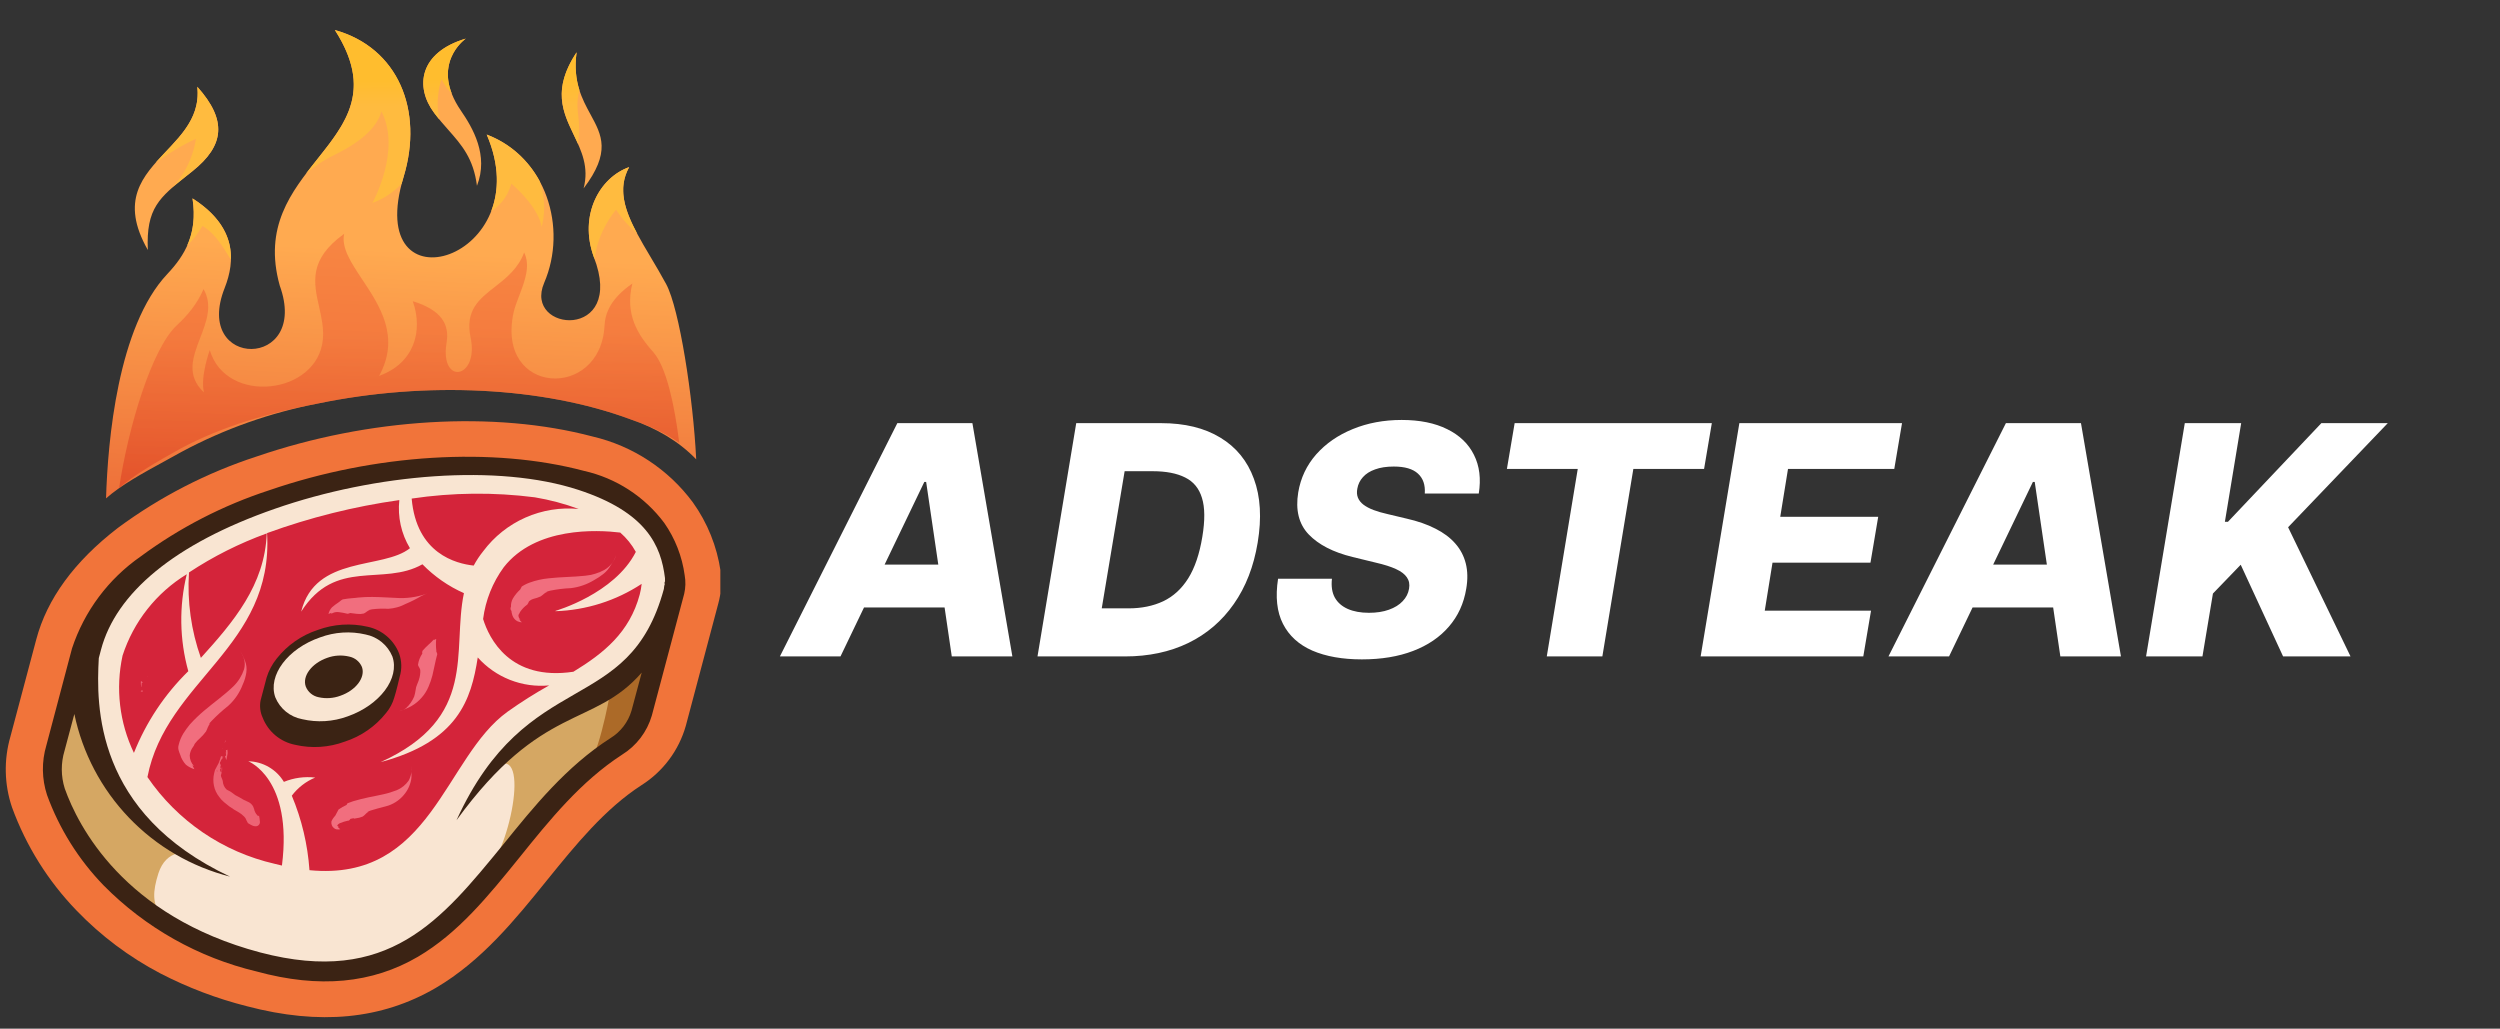 <svg width="4654" height="1915" viewBox="0 0 4654 1915" fill="none" xmlns="http://www.w3.org/2000/svg">
<rect x="0" y="0" width="4654" height="1915" fill="#333333" stroke="none"/>
<path d="M1564.66 1222H1451.85L1670.48 787.724H1810.22L1884.64 1222H1771.83L1724.12 897.141H1720.73L1564.66 1222ZM1578.23 1051.09H1814.03L1800.46 1130.82H1564.66L1578.23 1051.09ZM2094.25 1222H1931.4L2003.5 787.724H2161.47C2205.58 787.724 2242.34 796.701 2271.74 814.654C2301.29 832.466 2322.14 858.054 2334.29 891.416C2346.59 924.637 2348.93 964.219 2341.29 1010.16C2333.94 1054.55 2319.17 1092.58 2296.97 1124.25C2274.92 1155.91 2246.65 1180.16 2212.15 1196.98C2177.66 1213.66 2138.36 1222 2094.25 1222ZM2051 1132.52H2100.83C2125.14 1132.52 2146.63 1128.13 2165.29 1119.37C2184.09 1110.46 2199.64 1096.26 2211.94 1076.75C2224.24 1057.1 2233.01 1031.3 2238.24 999.349C2243.33 968.814 2243.11 944.711 2237.6 927.04C2232.23 909.228 2221.77 896.505 2206.22 888.871C2190.81 881.096 2170.66 877.209 2145.78 877.209H2093.62L2051 1132.52ZM2652.37 918.77C2653.5 902.796 2649.26 890.426 2639.64 881.662C2630.17 872.897 2615.19 868.515 2594.69 868.515C2581.12 868.515 2569.53 870.282 2559.91 873.816C2550.3 877.209 2542.74 882.015 2537.22 888.235C2531.71 894.314 2528.25 901.382 2526.83 909.44C2525.56 915.802 2525.92 921.456 2527.89 926.404C2529.87 931.352 2533.34 935.734 2538.28 939.551C2543.37 943.368 2549.66 946.69 2557.16 949.517C2564.79 952.345 2573.34 954.819 2582.82 956.939L2618.44 965.421C2639.08 970.086 2656.96 976.306 2672.09 984.081C2687.36 991.715 2699.72 1000.97 2709.2 1011.86C2718.67 1022.6 2725.17 1034.97 2728.7 1048.97C2732.24 1062.96 2732.52 1078.66 2729.55 1096.04C2725.03 1123.47 2714.21 1147.01 2697.11 1166.66C2680.15 1186.31 2657.95 1201.36 2630.53 1211.82C2603.24 1222.28 2571.51 1227.51 2535.32 1227.51C2499.13 1227.51 2468.38 1222.07 2443.08 1211.19C2417.91 1200.16 2399.68 1183.55 2388.37 1161.35C2377.06 1139.16 2374.02 1111.17 2379.25 1077.38H2479.55C2477.99 1091.38 2479.76 1103.04 2484.85 1112.37C2490.08 1121.7 2498.14 1128.77 2509.02 1133.58C2519.91 1138.38 2533.05 1140.79 2548.46 1140.79C2562.6 1140.79 2574.97 1138.88 2585.57 1135.06C2596.32 1131.24 2604.87 1125.94 2611.23 1119.16C2617.73 1112.37 2621.69 1104.6 2623.1 1095.83C2624.52 1087.77 2623.18 1080.78 2619.08 1074.84C2615.12 1068.9 2608.33 1063.74 2598.72 1059.36C2589.25 1054.98 2576.81 1051.02 2561.4 1047.48L2517.93 1036.88C2482.02 1028.12 2454.81 1014.12 2436.29 994.896C2417.91 975.67 2411.41 949.588 2416.78 916.65C2421.3 889.649 2432.47 866.041 2450.28 845.825C2468.24 825.61 2490.93 809.919 2518.35 798.751C2545.92 787.441 2576.24 781.787 2609.32 781.787C2642.97 781.787 2671.24 787.512 2694.14 798.963C2717.18 810.272 2733.79 826.246 2743.97 846.886C2754.29 867.384 2757.26 891.345 2752.88 918.77H2652.37ZM2805.25 872.968L2819.67 787.724H3186.73L3172.31 872.968H3040.63L2982.95 1222H2879.47L2937.15 872.968H2805.25ZM3165.9 1222L3237.99 787.724H3540.8L3526.38 872.968H3328.54L3314.12 962.028H3496.48L3482.06 1047.48H3299.7L3285.28 1136.76H3483.12L3468.7 1222H3165.9ZM3628.37 1222H3515.56L3734.19 787.724H3873.93L3948.36 1222H3835.55L3787.84 897.141H3784.44L3628.37 1222ZM3641.95 1051.09H3877.74L3864.17 1130.82H3628.37L3641.95 1051.09ZM3995.11 1222L4067.21 787.724H4172.17L4141.85 971.358H4147.58L4321.46 787.724H4445.08L4259.54 981.537L4375.74 1222H4250.21L4171.33 1051.3L4119.59 1104.95L4100.08 1222H3995.11Z" fill="white"/>
<g clip-path="url(#clip0_141_239)">
<path fill-rule="evenodd" clip-rule="evenodd" d="M358.324 318.668C417.737 271.104 423.421 224.244 367.359 161.56C373.113 214.564 340.985 248.415 309.045 282.068C265.689 327.748 222.678 373.064 275.229 465.426C271.658 387.61 296.863 367.565 348.626 326.399C351.761 323.905 354.994 321.334 358.324 318.668ZM858.012 205.931C798.603 119.119 867.159 71.878 867.159 71.878C780.87 97.531 771.617 161.26 808.391 210.378C817.097 222 825.978 232.053 834.521 241.723C859.407 269.894 881.429 294.821 887.902 345.871C910.248 288.932 879.81 237.771 858.012 205.931ZM1067.99 250.722C1047.91 208.79 1027.67 166.534 1073.39 97.372C1065.95 151.746 1083.72 184.391 1099.42 213.224C1120.35 251.667 1137.59 283.332 1086.46 350.687C1096.82 310.923 1082.45 280.906 1067.99 250.722ZM1013.03 526.54C1056.99 424.404 1016.85 292.589 906.067 250.556C1006 482.032 673.49 585.875 751.368 329.206C788.895 205.512 741.332 88.848 623.432 55.936C694.365 166.315 644.8 228.531 591.022 296.037C542.418 357.047 490.372 422.378 520.726 531.49C577.648 688.795 358.312 687.756 418.162 536.334C438.208 485.609 441.212 422.122 358.426 369.395C368.564 434.878 344.29 475.261 311.347 510.247C219.463 607.805 200.646 820 197.41 927.739C226.102 902.56 263.988 881.837 305.846 858.94C316.387 853.174 327.18 847.271 338.141 841.123C417.511 798.526 503.36 768.113 592.386 751.052C793.8 709.324 1011.19 720.216 1173.46 780.518C1221.28 796.744 1263.38 821.133 1296.05 855.115C1290.46 740.468 1264.81 574.534 1240.08 528.76C1230.66 511.322 1220.82 494.746 1211.38 478.864C1173.75 415.504 1142.67 363.177 1171.22 311.139C1116.06 330.575 1077.25 400.781 1105.37 478.235C1166.27 634.903 973.29 618.877 1013.03 526.54ZM1190.6 923.594C1185.1 918.81 1179.21 914.401 1172.98 910.41C1158.67 901.143 1143.26 893.452 1127.05 887.484C987.019 836.034 795.48 826.385 616.725 863.28C540.648 877.886 467.276 903.852 399.405 940.187C369.505 954.747 343.014 974.568 321.281 998.361L355.465 1010.79C505.168 1000.88 650.897 986.147 874.281 927.205C979.682 899.39 1100.14 909.876 1190.6 923.594Z" fill="url(#paint0_linear_141_239)"/>
<path opacity="0.5" fill-rule="evenodd" clip-rule="evenodd" d="M1235.87 1001.11L745.68 1012.09L302.176 1022.03C326.639 987.605 360.074 959.345 399.408 940.191C467.279 903.856 540.65 877.891 616.728 863.284C795.483 826.389 987.021 836.038 1127.05 887.488C1143.27 893.456 1158.67 901.147 1172.98 910.414C1193.13 923.317 1209.67 940.582 1221.26 960.811C1228.38 973.432 1233.3 987.036 1235.87 1001.11ZM221.676 908.664C250.952 883.177 289.001 861.464 335.711 835.268C415.082 792.671 503.362 768.117 592.389 751.056C793.802 709.328 1011.19 720.22 1173.46 780.522C1207.05 791.92 1237.84 805.852 1264.51 824.319C1255.55 753.122 1240.43 682.708 1215.97 655.298C1187.81 623.747 1162.81 585.384 1177.23 527.786C1136.9 555.685 1126.58 582.7 1125.37 606.324C1118.2 745.51 923.044 736.35 955.972 582.321C958.084 572.447 962.257 561.603 966.604 550.306C976.798 523.812 987.952 494.824 975.741 470.007C964.589 500.2 942.278 517.624 921.355 533.965C892.057 556.846 865.48 577.603 876.071 628.318C892.209 705.61 818.057 718.149 831.391 637.617C837.029 603.584 821.609 576.975 768.41 560.713C788.05 616.142 771.159 676.177 705.797 699.709C745.506 627.26 707.188 569.648 674.529 520.543C653.698 489.222 635.168 461.362 640.654 435.32C574.207 482.961 583.96 526.365 594.041 571.229C598.48 590.985 602.983 611.024 601.07 631.833C591.612 734.823 421.098 754.949 390.502 651.643C390.502 651.643 372.467 701.272 379.681 730.494C345.846 698.841 359.157 664.214 372.741 628.878C384.343 598.697 396.144 567.999 378.939 538.194C366.493 566.804 348.669 587.545 329.32 605.432C282.78 648.456 238.986 794.026 221.676 908.664Z" fill="url(#paint1_linear_141_239)"/>
<path fill-rule="evenodd" clip-rule="evenodd" d="M348.296 457.37C359.112 433.36 363.88 405.096 358.337 369.312C414.187 404.868 430.991 445.326 429.869 483.455C418.229 465.471 402.781 435.554 376.727 420.486C369.868 433.609 357.063 448.92 348.295 457.37L348.296 457.37ZM569.297 323.651C629.22 244.351 703.88 181.117 623.38 55.888C741.297 88.803 788.867 205.45 751.335 329.12C750.009 333.486 748.827 337.716 747.736 341.868C723.001 368.497 693.354 377.725 693.354 377.725C693.354 377.725 747.872 279.42 710.003 207.225C703.947 230.661 681.886 259.488 622.832 288.242C601.887 298.435 584.23 310.515 569.297 323.651V323.651ZM821.951 147.266C821.951 147.266 809.253 181.199 817.774 222.254C814.629 218.437 811.492 214.479 808.374 210.315C771.586 161.205 780.848 97.484 867.142 71.842C867.142 71.842 814.583 108.049 841.388 175.319C832.912 165.554 825.513 155.515 821.951 147.266V147.266ZM906.055 250.48C950.306 267.272 983.278 298.388 1004.13 336.202C1021.23 383.349 1008.17 422.652 1008.17 422.652C1008.17 422.652 1006.74 390.037 951.96 341.731C943.754 370.627 926.756 385.571 914.481 392.901C929.056 355.114 930.271 306.563 906.055 250.48ZM1107 482.478C1106.47 481.037 1105.96 479.61 1105.39 478.135C1077.26 400.691 1116.07 330.495 1171.24 311.061C1149.49 350.696 1162.36 390.501 1186.36 435.229C1172.97 423.453 1158.45 408.314 1146.88 390.308C1146.88 390.308 1112.3 429.794 1107 482.478ZM1075.91 267.554C1078.22 255.003 1079.22 236.93 1076.08 211.599C1073.84 193.467 1075.35 179.04 1078.62 167.685C1072.55 148.502 1069.48 125.927 1073.4 97.325C1021.55 175.746 1054.53 219.565 1075.91 267.554V267.554ZM289.595 302.906C312.078 286.862 337.581 270.858 363.454 259.025C363.909 258.822 364.333 258.612 364.778 258.402C356.118 316.246 319.797 349.887 319.797 349.887L319.8 349.887C330.689 340.302 343.513 330.379 358.236 318.592C417.657 271.034 423.341 224.181 367.273 161.505C374.208 225.411 326.075 261.472 289.596 302.906L289.595 302.906" fill="url(#paint2_linear_141_239)"/>
<path d="M1274.62 1071.02C1269.89 1035.97 1256.87 1002.56 1236.65 973.562C1200.03 924.486 1147.08 890.116 1087.35 876.641C917.259 831.441 697.869 844.988 501.178 912.663C415.38 940.637 334.623 982.218 261.997 1035.82C201.905 1077.51 156.999 1137.62 134.062 1207.08L86.293 1387.61C77.301 1417.82 77.743 1450.05 87.56 1479.98C110.452 1542.95 146.402 1600.35 193.047 1648.41C270.987 1727.27 369.466 1782.69 477.319 1808.39C594.602 1840.58 693.275 1830.66 778 1781.11C852.917 1737.11 908.577 1668.59 967.282 1596C1023.08 1526.66 1081.06 1454.88 1157.88 1405.03C1184.75 1388.47 1204.53 1362.54 1213.4 1332.25L1273.7 1105.48C1276.33 1094.17 1276.64 1082.45 1274.62 1071.02V1071.02Z" fill="#3B2314"/>
<path d="M298.529 1812.1C240.662 1781.76 188.052 1742.3 142.714 1695.25C89.552 1640.29 48.545 1574.76 22.356 1502.91C7.944 1460.35 6.913 1414.38 19.401 1371.2L67.481 1190.5C87.453 1114.9 138.504 1044.98 219.645 982.6C297.968 924.781 385.082 879.956 477.641 849.849C686.565 778.196 920.629 764.124 1103.34 812.636C1178.08 830.129 1244.18 873.586 1289.88 935.276C1317.09 973.347 1334.79 1017.39 1341.5 1063.72C1344.02 1083.97 1342.49 1104.51 1337.01 1124.17L1276.74 1351.08C1263.8 1396.79 1234.47 1436.12 1194.36 1461.57C1125.82 1505.78 1071.28 1573.26 1018.81 1637.95C958.913 1712.16 896.829 1788.81 811.361 1839.03C710.558 1897.88 595.03 1908.86 459.9 1873.26C403.941 1859.13 349.795 1838.61 298.529 1812.1ZM1122.73 959.623C1106.01 950.876 1088.36 944.047 1070.12 939.265C912.536 898.067 706.297 910.406 520.855 973.841C441.763 999.6 367.305 1037.88 300.316 1087.22C251.364 1120.31 214.475 1168.41 195.205 1224.28L147.359 1405.1C141.879 1422.44 141.734 1441.02 146.942 1458.43C166.893 1512.66 197.955 1562.12 238.134 1603.62C308.008 1673.44 395.803 1722.59 491.844 1745.65C593.134 1772.32 672.854 1765.74 742.149 1724.62C806.992 1686.82 858.62 1622.59 913.641 1554.77C972.937 1481.13 1034.29 1405.29 1120.6 1349.54C1133.61 1341.84 1143.36 1329.65 1148 1315.27L1208.27 1088.36C1209.17 1085.58 1209.59 1082.68 1209.54 1079.76C1206.05 1054.89 1196.62 1031.22 1182.06 1010.77C1166.58 989.292 1146.25 971.771 1122.73 959.623V959.623Z" fill="#F1743A"/>
<path d="M476.166 1801.51C369.688 1775.94 272.46 1721.18 195.393 1643.38C149.415 1596.02 113.934 1539.48 91.264 1477.47C81.999 1448.8 81.648 1418 90.257 1389.12L138.026 1208.59C160.411 1140.13 204.731 1080.96 264.122 1040.23C336.07 987.089 416.056 945.813 501.039 917.972C696.771 850.984 914.377 837.986 1083.43 882.336C1141.65 895.442 1193.27 928.899 1229.01 976.692C1248.94 1004.84 1261.82 1037.37 1266.57 1071.54C1267.98 1082.21 1267.12 1093.05 1264.06 1103.37L1203.76 1330.14C1195.46 1358.79 1176.74 1383.31 1151.28 1398.85C1073.27 1449.27 1014.81 1521.39 959.697 1591.69C904.586 1662 846.415 1731.88 772.925 1775.44C689.407 1823.84 592.888 1832.51 476.166 1801.51Z" fill="#D5A763"/>
<path d="M498.939 1655.24C220.558 1581.72 144.53 1344.64 180.895 1207.66C204.117 1132.53 253.86 1068.4 320.847 1027.22C391.883 980.822 469.669 945.706 551.439 923.124C707.62 876.728 893.964 857.941 1004.69 877.701C1020.52 880.501 1035.79 883.801 1050.49 887.6C1104.06 899.582 1153.65 925.104 1194.54 961.728C1215.58 981.569 1230.78 1006.8 1238.5 1034.69C1246.21 1062.57 1246.14 1092.04 1238.3 1119.9C1210.59 1224.72 1126.69 1274.41 1051.34 1316.39C1024.59 1331.2 998.606 1347.35 973.491 1364.8C938.216 1395.42 908.697 1432.1 886.332 1473.11C853.618 1532.88 808.774 1585.16 754.682 1626.58C686.198 1673.08 602.286 1682.75 498.939 1655.24Z" fill="#F9E5D2"/>
<path d="M351.803 1065.73C397.018 1035.85 445.608 1011.43 496.559 992.981C493.011 1089.38 434.278 1158.06 373.941 1224.71C355.839 1173.78 348.307 1119.69 351.803 1065.73V1065.73ZM881.844 1052.88C886.901 1043.42 892.841 1034.46 899.584 1026.12C919.958 998.843 947.017 977.276 978.146 963.505C1009.27 949.734 1043.42 944.223 1077.29 947.506C1050.82 937.736 1023.48 930.472 995.645 925.81C919.48 916.054 842.329 916.841 766.366 928.15C775.3 1030.85 849.114 1049.3 881.844 1052.88V1052.88ZM350.578 1249.68C334.148 1190.69 333.162 1128.45 347.714 1068.95C291.047 1103.54 248.63 1157.28 228.15 1220.45C214.878 1281.52 222.319 1345.26 249.299 1401.6C271.985 1344.51 306.363 1292.8 350.221 1249.79L350.578 1249.68ZM889.427 1223.57C877.183 1303.11 852.484 1380.25 708.526 1418.78C890.816 1336.02 840.936 1212.54 863.65 1104.19C834.716 1091.37 808.5 1073.13 786.41 1050.47C712.728 1092.13 624.761 1037.82 560.676 1138.62C586.75 1032.94 713.225 1060.73 763.148 1020.54C746.946 993.64 740.01 962.165 743.403 930.934C659.412 942.791 576.884 963.392 497.163 992.404C510.037 1204.42 309.217 1266.93 274.453 1446.57C330.281 1528.32 414.873 1585.98 511.356 1608.07L524.854 1611.33C545.515 1449.31 462.224 1417.19 462.224 1417.19C475.614 1417.45 488.717 1421.1 500.307 1427.81C511.896 1434.52 521.594 1444.06 528.491 1455.54C546.921 1447.97 566.97 1445.22 586.751 1447.54C569.483 1454.67 554.451 1466.32 543.235 1481.26C561.702 1525.37 572.81 1572.22 576.117 1619.94C803.171 1642.11 826.898 1409.43 945.139 1324.73C969.953 1307.08 995.709 1290.8 1022.29 1275.95C997.585 1278.3 972.675 1274.8 949.574 1265.74C926.473 1256.68 905.828 1242.31 889.304 1223.8L889.427 1223.57ZM1034.27 1137.12C1034.27 1137.12 1144.07 1105.61 1183.66 1027.39C1176.18 1013.78 1166.36 1001.61 1154.64 991.422C1111.44 986.188 996.847 980.511 937.84 1055.92C917.063 1084.29 903.82 1117.47 899.352 1152.35C910.323 1188.03 949.054 1268.26 1067.39 1250.52C1123.78 1216.15 1172.02 1177.45 1190.9 1106.79C1192.6 1100.26 1193.82 1093.62 1194.55 1086.92C1146.71 1118.38 1091.11 1135.99 1033.9 1137.82L1034.27 1137.12Z" fill="#D4243A"/>
<path d="M439.155 1622.72C439.155 1622.72 323.303 1539.32 294.967 1625.58C272.697 1694.75 296.468 1713 381.665 1754.5C466.862 1795.99 641.073 1836.8 730.957 1783.7C803.434 1743.71 865.244 1686.88 911.169 1617.99C959.998 1548.84 988.632 1353.71 902.571 1445.27C872.677 1476.95 701.565 1728.12 439.155 1622.72Z" fill="#F9E5D2"/>
<path d="M1137.94 1277.43C1137.94 1277.43 1120.93 1384.03 1095.85 1426.91C1070.77 1469.8 1165.97 1355.88 1165.97 1355.88L1214.42 1232.17L1137.94 1277.43Z" fill="#AC6A28"/>
<path d="M1274.62 1071.02C1269.89 1035.97 1256.87 1002.56 1236.65 973.562C1200.03 924.486 1147.08 890.116 1087.35 876.641C917.259 831.441 697.869 844.988 501.178 912.663C415.38 940.637 334.623 982.218 261.997 1035.82C201.905 1077.51 156.999 1137.62 134.062 1207.08L86.293 1387.61C77.301 1417.82 77.743 1450.05 87.56 1479.98C110.452 1542.95 146.402 1600.35 193.047 1648.41C270.987 1727.27 369.466 1782.69 477.319 1808.39C594.602 1840.58 693.275 1830.66 778 1781.11C852.917 1737.11 908.577 1668.59 967.282 1596C1023.08 1526.66 1081.06 1454.88 1157.88 1405.03C1184.75 1388.47 1204.53 1362.54 1213.4 1332.25L1273.7 1105.48C1276.33 1094.17 1276.64 1082.45 1274.62 1071.02V1071.02ZM1136.29 1374.19C1053.97 1427.11 994.165 1501.2 936.31 1572.74C821.74 1712.55 723.604 1835.96 484.633 1773.13C230.189 1705.7 145.238 1537.39 120.539 1467.86C113.329 1444.98 113.202 1420.44 120.175 1397.47L138.412 1329.16C153.539 1401.74 188.732 1468.59 239.986 1522.12C291.24 1575.64 356.495 1613.69 428.322 1631.92C176.132 1513.41 179.032 1313.32 183.924 1225.1L188.069 1209.37C215.775 1104.55 323.921 1012.43 511.943 947.035C699.965 881.643 927.379 863.082 1076.73 911.943C1203.95 953.57 1230.58 1016.05 1237.92 1076.09C1238.07 1078.09 1238.11 1080.11 1238.01 1082.11C1237.27 1083.51 1236.53 1084.91 1237.53 1087.53C1236.29 1089.87 1235.91 1096.24 1235.91 1096.24C1170.56 1337.06 982.022 1237.59 849.796 1526.97C1009.42 1307.65 1104.26 1355.74 1194.62 1252.11L1175.61 1323.01C1169.3 1344.35 1155.29 1362.59 1136.29 1374.19Z" fill="#3B2314"/>
<path d="M684.317 1166.74C653.512 1159.65 621.305 1161.71 591.64 1172.66C561.357 1182.52 534.674 1201.14 514.966 1226.18C506.572 1236.63 500.243 1248.59 496.32 1261.41C493.219 1272.92 485.054 1304.14 485.054 1304.14C483.016 1314.95 484.405 1326.13 489.029 1336.11C494.033 1348.89 502.169 1360.2 512.689 1369C523.21 1377.81 535.776 1383.82 549.231 1386.49C580.027 1393.68 612.266 1391.62 641.909 1380.57C672.246 1370.75 699.006 1352.17 718.816 1327.17C725.844 1318.78 731.02 1309 734.004 1298.47C737.297 1288.86 743.198 1263.61 744.118 1259.61C748.38 1245.53 747.988 1230.44 742.997 1216.6C738.124 1204.07 730.209 1192.95 719.965 1184.24C709.721 1175.54 697.47 1169.52 684.317 1166.74V1166.74Z" fill="#3B2314"/>
<path d="M680.561 1181.15C691.623 1183.34 701.97 1188.23 710.679 1195.39C719.389 1202.55 726.19 1211.76 730.476 1222.2C744.519 1262.78 707.119 1312.59 647.02 1333.66C619.949 1343.59 590.571 1345.38 562.504 1338.82C551.409 1336.76 541.011 1331.95 532.267 1324.81C523.522 1317.68 516.713 1308.46 512.466 1298.01C498.19 1257.3 535.713 1207.25 595.922 1186.54C623 1176.48 652.434 1174.6 680.561 1181.15Z" fill="#F9E5D2"/>
<path d="M649.864 1222.24C655.164 1223.26 660.128 1225.59 664.311 1229C668.495 1232.41 671.768 1236.81 673.84 1241.79C680.588 1261.2 662.56 1285.11 633.642 1295.2C620.676 1300.03 606.586 1300.98 593.092 1297.94C587.781 1296.89 582.816 1294.53 578.65 1291.08C574.483 1287.62 571.248 1283.17 569.239 1278.15C562.259 1258.62 580.286 1234.71 609.204 1224.62C622.239 1219.88 636.37 1219.06 649.864 1222.24V1222.24Z" fill="#3B2314"/>
<path d="M624.173 1518.43C625.902 1515.16 628.495 1510.26 630.224 1506.99C634.905 1503.65 639.915 1500.8 645.177 1498.48L646.042 1496.84L646.782 1495.44L650.116 1494.22L657.496 1491.55C667.483 1488.47 676.619 1486.44 685.756 1484.4C694.892 1482.37 703.658 1481.03 712.561 1478.87C721.398 1476.99 730.065 1474.39 738.474 1471.08C747.506 1467.34 755.274 1461.08 760.85 1453.05C765.389 1444.68 767.025 1435.04 765.503 1425.64C766.435 1431.21 765.474 1436.98 766.05 1442.66C766.205 1448.64 765.184 1454.59 763.044 1460.18C761.059 1466.15 758.096 1471.75 754.276 1476.75C746.323 1487.45 735.31 1495.48 722.696 1499.77C707.016 1504.02 696.33 1506.73 690.143 1508.83C683.956 1510.93 682.982 1512.21 686.549 1511.11C681.789 1512.77 679.552 1517.56 675.244 1520.06C671.162 1521.82 666.838 1522.96 662.418 1523.43L659.455 1523.95L658.056 1523.21L652.363 1524.38C652.363 1524.38 650.264 1528.35 647.918 1527.71C642.797 1528.8 637.784 1530.34 632.938 1532.33C631.215 1533.07 629.692 1534.21 628.493 1535.65C628.493 1535.65 628.493 1535.65 627.752 1537.05C628.662 1537.91 629.791 1538.51 631.017 1538.78L628.534 1538.96C629.955 1540.76 631.627 1542.35 633.499 1543.67C631.015 1544.23 628.447 1544.29 625.94 1543.86C624.418 1543.38 622.996 1542.62 621.743 1541.64C619.867 1540.31 618.465 1538.41 617.738 1536.23C616.864 1534.01 616.594 1531.6 616.957 1529.25C617.671 1527.44 618.582 1525.72 619.673 1524.11C620.993 1522.08 622.5 1520.18 624.173 1518.43V1518.43Z" fill="#F16E7E"/>
<path d="M335.397 1404.78C334.246 1402.15 333.283 1399.45 332.517 1396.68C331.634 1393.56 331.63 1390.25 332.504 1387.12C334.24 1379.48 337.201 1372.17 341.272 1365.47C344.97 1359.6 349.044 1353.97 353.468 1348.63C361.785 1339.39 370.743 1330.76 380.275 1322.79C389.426 1315.08 398.563 1307.97 407.823 1300.62C417.083 1293.28 426.11 1285.81 434.684 1277.5C443.616 1268.72 450.34 1257.94 454.304 1246.06C455.99 1240.17 456.094 1233.94 454.607 1228C452.996 1221.93 450.245 1216.21 446.502 1211.17C448.701 1214.02 450.569 1217.11 452.07 1220.39L456.088 1230.28C458.85 1237.23 459.692 1244.79 458.528 1252.18C457.388 1259.85 455.146 1267.32 451.873 1274.35C446.178 1289.48 436.96 1303.03 424.982 1313.88C414.039 1322.55 403.686 1331.94 393.991 1341.99C388.668 1347.54 387.913 1349.53 391.645 1346.43C387.172 1350.93 386.335 1356.46 383.619 1361.59C380.332 1366.05 376.639 1370.2 372.588 1373.98C368.731 1377.21 365.277 1380.9 362.299 1384.96C361.684 1386.91 360.722 1388.73 359.459 1390.33C355.958 1394.92 353.788 1400.39 353.188 1406.13C353.191 1413.57 356.019 1420.72 361.101 1426.15L358.07 1424.54C359.186 1427.1 360.469 1429.57 361.91 1431.95C356.137 1430.2 350.754 1427.35 346.053 1423.56C341.091 1418.21 337.442 1411.78 335.397 1404.78V1404.78Z" fill="#F16E7E"/>
<path d="M630.507 1121.19C633.141 1119.6 636.187 1115.54 640.083 1115.51C644.744 1114.66 649.447 1114.06 654.171 1113.7L660.44 1113.14L663.28 1112.85L666.476 1112.45C675.309 1111.56 684.185 1111.17 693.061 1111.28C710.29 1111.44 726.903 1112.76 744.475 1113.4C763.256 1113.71 781.914 1110.28 799.361 1103.31C794.288 1105.09 789.315 1107.15 784.462 1109.46C775.191 1115.01 765.53 1119.88 755.558 1124.04C745.465 1129.47 734.316 1132.64 722.881 1133.33C712.754 1132.75 702.595 1133.07 692.524 1134.3C686.954 1135.23 685.637 1136.03 688.834 1135.63C684.334 1136.24 681.521 1140.42 677.351 1142.1L671.192 1143.02L664.47 1142.75L651.877 1141.17C651.877 1141.17 647.583 1143.08 646.417 1142.46C641.501 1141.23 636.518 1140.29 631.493 1139.64C628.869 1139.15 626.174 1139.2 623.567 1139.77C620.959 1140.33 618.491 1141.42 616.307 1142.95C616.605 1142.22 616.977 1141.51 617.418 1140.85C615.346 1141.33 613.345 1142.08 611.465 1143.08C612.491 1138.35 614.797 1133.99 618.133 1130.48C622.047 1127.11 626.181 1124.01 630.507 1121.19V1121.19Z" fill="#F16E7E"/>
<path d="M951.253 1129.29C951.007 1124.01 952.232 1118.76 954.794 1114.13C958.504 1107.94 963.088 1102.32 968.404 1097.44C968.759 1096.54 969.214 1095.67 969.762 1094.87L970.626 1093.24L971.367 1091.84L976.155 1089C979.182 1087.33 982.333 1085.9 985.579 1084.72C997.168 1080.48 1009.25 1077.74 1021.53 1076.57C1044.73 1073.91 1066.91 1074.29 1089.75 1071.74C1102.27 1070.54 1114.4 1066.8 1125.42 1060.75C1130.42 1057.78 1134.86 1053.96 1138.55 1049.47C1142.36 1044.79 1145.22 1039.39 1146.95 1033.6C1144.61 1040 1141.41 1046.04 1137.44 1051.57C1134.06 1057.79 1129.53 1063.3 1124.08 1067.8C1118.32 1072.48 1112.14 1076.61 1105.61 1080.13C1092.57 1088 1078.01 1093.02 1062.89 1094.87C1049.8 1095.42 1036.78 1097.02 1023.95 1099.65C1017.06 1101.38 1015.5 1102.64 1019.53 1101.79C1013.84 1102.96 1011.01 1107.74 1006.35 1110.35C1002.02 1112.29 997.518 1113.81 992.902 1114.88L989.925 1116C988.071 1116.97 986.34 1118.16 984.767 1119.54C983.971 1121.6 982.935 1123.56 981.68 1125.37C976.756 1128.85 972.464 1133.15 968.99 1138.07C968.103 1139.18 967.433 1140.45 967.014 1141.81C966.066 1142.77 965.422 1143.99 965.162 1145.31C965.077 1146.92 965.393 1148.52 966.079 1149.98C966.766 1151.44 967.803 1152.7 969.098 1153.66L966.533 1152.31C967.649 1154.79 969.387 1156.95 971.58 1158.56C968.561 1158.46 965.6 1157.71 962.897 1156.36C959.696 1154.58 957.058 1151.95 955.285 1148.74C954.319 1146.99 953.607 1145.1 953.172 1143.15L952.418 1140.06C952.432 1139.1 952.335 1138.15 952.131 1137.22C950.155 1135.87 949.772 1132.09 951.253 1129.29Z" fill="#F16E7E"/>
<path d="M812.299 1211.43C811.434 1213.06 814.891 1216.68 813.779 1218.78C810.431 1230.75 808.358 1243.69 804.969 1257.43C803.095 1264.69 800.64 1271.78 797.628 1278.64C794.512 1286.01 790.206 1292.81 784.882 1298.78C779.341 1305.17 772.748 1310.58 765.388 1314.75C758.342 1318.58 750.911 1321.66 743.219 1323.93C747.684 1323.02 751.91 1321.19 755.62 1318.54C762.245 1312.48 767.49 1305.07 771 1296.81C772.215 1292.98 773.097 1289.04 773.635 1285.06C773.985 1281.07 775.035 1277.18 776.736 1273.56C778.657 1269.43 780.143 1265.11 781.168 1260.67C781.862 1257.65 782.289 1254.58 782.445 1251.49C782.788 1246.89 782.226 1245.7 781.924 1248.52C783.529 1245.49 778.783 1241.49 778.166 1237.58C779.174 1230.1 781.928 1222.96 786.207 1216.74C785.669 1215.03 785.796 1213.17 786.564 1211.55C789.833 1207.71 793.347 1204.08 797.086 1200.69C801.018 1197.32 804.73 1193.69 808.199 1189.84L807.211 1191.71L811.985 1189.46C811.293 1196.77 811.399 1204.14 812.299 1211.43V1211.43Z" fill="#F16E7E"/>
<g opacity="0.85">
<path d="M263.16 1273.84C263.16 1273.84 265.026 1274.83 264.559 1274.58C264.093 1274.33 263.544 1272.55 263.682 1271.72C263.819 1270.9 265.932 1271.42 265.712 1270.71C265.493 1269.99 262.736 1266.74 262.214 1268.86L262.214 1273.93C262.71 1275.56 263.027 1277.23 263.16 1278.92C263.16 1278.92 263.16 1278.92 263.16 1278.92L263.901 1277.52C263.901 1277.52 263.366 1275.14 263.16 1273.84Z" fill="#F16E7E"/>
<path d="M263.888 1287.72C265.52 1288.58 266.151 1286.82 265.246 1285.15C264.601 1285.14 263.962 1285.27 263.368 1285.52C262.774 1285.77 262.236 1286.14 261.789 1286.61C261.789 1286.61 263.298 1287.7 263.888 1287.72Z" fill="#F16E7E"/>
<path d="M273.986 1260.2L274.727 1258.8C274.727 1258.8 273.766 1259.48 273.986 1260.2Z" fill="#F16E7E"/>
</g>
<g opacity="0.85">
<path d="M414.192 1392.37L413.204 1394.23C413.204 1394.23 414.535 1392.85 414.192 1392.37Z" fill="#F16E7E"/>
<path d="M421.068 1400.81C421.068 1400.81 419.435 1399.95 420.45 1401.98C420.839 1403.56 420.881 1405.22 420.573 1406.82C420.573 1406.82 417.953 1407.82 419.215 1409.39C420.477 1410.95 420.943 1416.28 421.711 1413.7C422.48 1411.12 422.562 1407.57 423.468 1404.17C424.374 1400.77 423.249 1398.38 423.441 1395.2C423.635 1394.51 423.971 1393.87 424.429 1393.33C424.049 1394.32 423.552 1395.26 422.947 1396.13C419.175 1395.93 420.89 1398.33 421.068 1400.81Z" fill="#F16E7E"/>
<path d="M420.061 1378.44C419.196 1380.07 418.455 1381.47 417.838 1382.64C418.652 1382.05 419.32 1381.28 419.791 1380.39C420.262 1379.5 420.523 1378.51 420.554 1377.51C420.554 1377.51 420.541 1378.1 420.061 1378.44Z" fill="#F16E7E"/>
<path d="M411.477 1407.63C410.228 1412 408.748 1416.3 407.045 1420.52C407.045 1420.52 407.045 1420.52 407.045 1420.52C407.045 1420.52 407.045 1420.52 406.427 1421.68L405.316 1423.78C405.171 1424.39 404.873 1424.95 404.452 1425.42C404.662 1424.83 404.953 1424.28 405.316 1423.78L403.217 1427.75C403.217 1427.75 402.352 1429.38 401.859 1430.32L400.253 1433.35L401.145 1435.61L400.527 1436.78C400.801 1436.79 401.068 1436.87 401.31 1436.99C401.552 1437.12 401.763 1437.3 401.926 1437.52C402.745 1437.12 403.51 1436.63 404.204 1436.04C404.204 1436.04 401.639 1434.68 405.315 1433.94C402.709 1434.35 406.097 1435.84 404.204 1436.04C403.51 1436.63 402.745 1437.12 401.926 1437.52C401.926 1437.52 400.939 1439.39 400.198 1440.79C399.457 1442.19 401.309 1438.69 401.926 1437.52C401.763 1437.3 401.552 1437.12 401.31 1436.99C401.068 1436.87 400.801 1436.79 400.527 1436.78L401.145 1435.61L400.253 1433.35L398.565 1439.92C396.862 1447.21 396.726 1454.77 398.166 1462.12C399.66 1469.94 403.056 1477.28 408.054 1483.48L412.182 1488.65L417.148 1493.37L426.763 1501.14C432.764 1505.34 438.977 1509.23 445.377 1512.79C448.276 1514.58 450.959 1516.7 453.374 1519.11C455.855 1521.2 457.71 1523.94 458.737 1527.02C459.518 1528.9 460.463 1530.7 461.562 1532.4C461.562 1532.4 461.562 1532.4 462.961 1533.14C465.469 1534.78 468.123 1536.19 470.89 1537.34C472.85 1538.03 474.932 1538.32 477.008 1538.19C478.86 1538 480.583 1537.15 481.854 1535.79C483.124 1534.43 483.855 1532.65 483.909 1530.78C483.65 1525.87 482.934 1520.99 481.77 1516.21C482.73 1520.6 480.041 1519.48 478.56 1517.2C475.752 1514.11 473.841 1510.31 473.033 1506.21C472.343 1503.17 470.927 1500.35 468.906 1497.98C466.885 1495.61 464.319 1493.76 461.429 1492.6C455.986 1490.32 450.758 1487.55 445.805 1484.34C443.24 1482.98 440.908 1481.75 438.11 1480.27L429.29 1473.81L427.424 1472.82L425.792 1471.96L422.061 1469.98C417.688 1465.97 415.064 1460.39 414.751 1454.46C414.353 1451.27 412.186 1448.03 411.213 1444.23C411.483 1441.79 412.136 1439.42 413.148 1437.19C413.576 1434.06 413.65 1430.89 413.368 1427.74C411.886 1430.54 412.997 1433.52 412.681 1436.94C412.365 1440.36 409.65 1435.34 409.705 1432.97C409.76 1430.61 412.092 1431.85 410.94 1430.64C409.788 1429.43 410.652 1427.8 410.46 1425.91C410.268 1424.01 411.859 1426.65 411.077 1424.74C410.296 1422.83 408.595 1419.84 409.679 1418.92C410.763 1418 410.667 1417.06 411.16 1416.12C411.573 1415.65 411.87 1415.09 412.025 1414.49V1414.49L409.926 1413.38C409.926 1413.38 410.667 1411.98 410.914 1411.51C411.161 1411.04 410.173 1412.91 409.926 1413.38L412.025 1414.49C413.151 1412.29 414.383 1410.15 415.716 1408.08V1408.08C415.519 1410.08 414.543 1411.92 412.999 1413.21C412.999 1413.21 412.999 1413.21 412.999 1413.21C413.74 1411.81 412.849 1409.55 415.345 1408.78C415.345 1408.78 415.345 1408.78 416.744 1409.52C418.143 1410.26 416.744 1409.52 416.744 1409.52C415.092 1408.63 413.317 1407.99 411.477 1407.63Z" fill="#F16E7E"/>
</g>
</g>
<defs>
<linearGradient id="paint0_linear_141_239" x1="745.647" y1="1358.44" x2="790.141" y2="468.709" gradientUnits="userSpaceOnUse">
<stop stop-color="#DF3F27"/>
<stop offset="1" stop-color="#FFAA50"/>
</linearGradient>
<linearGradient id="paint1_linear_141_239" x1="747.756" y1="1114.88" x2="743.524" y2="624.186" gradientUnits="userSpaceOnUse">
<stop stop-color="#C81109"/>
<stop offset="1" stop-color="#EF6034"/>
</linearGradient>
<linearGradient id="paint2_linear_141_239" x1="739.885" y1="197.732" x2="739.393" y2="150.584" gradientUnits="userSpaceOnUse">
<stop stop-color="#FFBB3F"/>
<stop offset="1" stop-color="#FFBD2E"/>
</linearGradient>
<clipPath id="clip0_141_239">
<rect width="1335" height="1894.24" fill="white" transform="translate(6)"/>
</clipPath>
</defs>
</svg>
